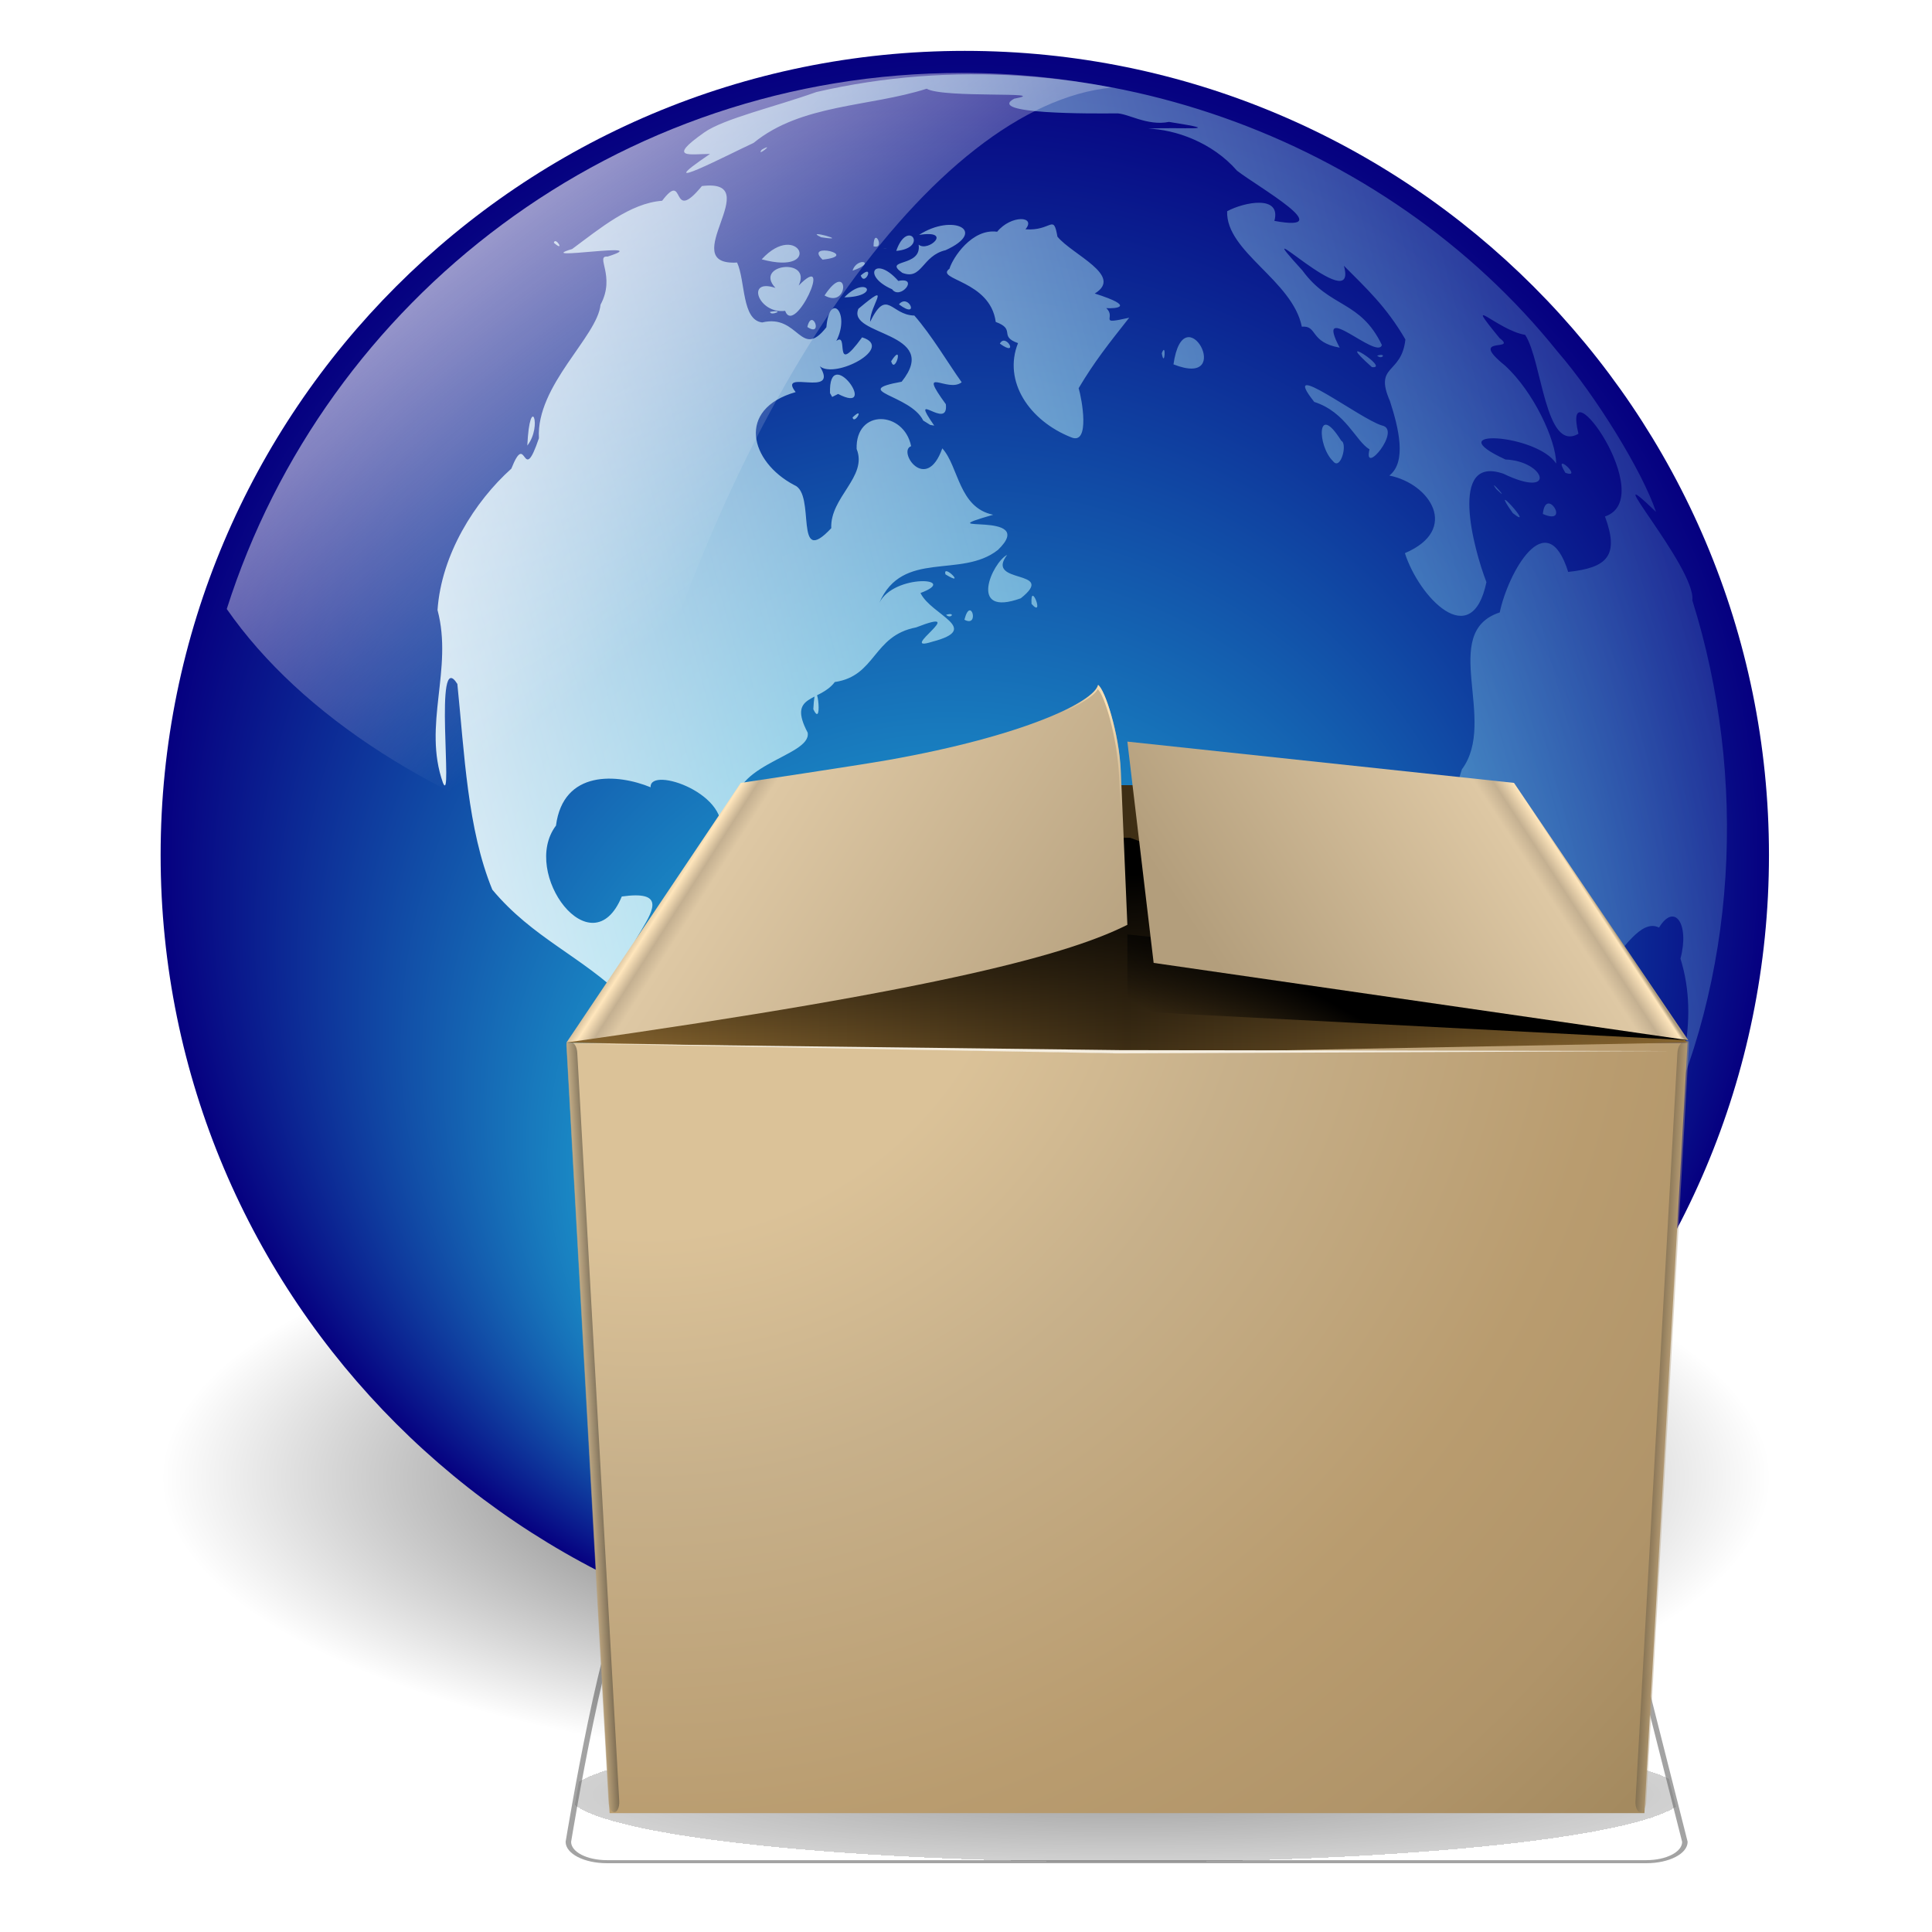 <?xml version="1.0" encoding="UTF-8" standalone="no"?>
<!-- Created with Inkscape (http://www.inkscape.org/) -->

<svg
   xmlns:dc="http://purl.org/dc/elements/1.1/"
   xmlns:cc="http://creativecommons.org/ns#"
   xmlns:rdf="http://www.w3.org/1999/02/22-rdf-syntax-ns#"
   xmlns:svg="http://www.w3.org/2000/svg"
   xmlns="http://www.w3.org/2000/svg"
   xmlns:xlink="http://www.w3.org/1999/xlink"
   xmlns:sodipodi="http://sodipodi.sourceforge.net/DTD/sodipodi-0.dtd"
   xmlns:inkscape="http://www.inkscape.org/namespaces/inkscape"
   width="96"
   height="96"
   id="svg7324"
   sodipodi:version="0.32"
   inkscape:version="0.48.3.1 r9886"
   sodipodi:docname="software-properties.svg"
   inkscape:output_extension="org.inkscape.output.svg.inkscape"
   version="1.1">
  <defs
     id="defs7326">
    <linearGradient
       inkscape:collect="always"
       id="linearGradient13101">
      <stop
         style="stop-color:#000000;stop-opacity:1;"
         offset="0"
         id="stop13103" />
      <stop
         style="stop-color:#000000;stop-opacity:0;"
         offset="1"
         id="stop13105" />
    </linearGradient>
    <linearGradient
       id="linearGradient3142">
      <stop
         style="stop-color:#2bfdff;stop-opacity:1;"
         offset="0"
         id="stop3144" />
      <stop
         style="stop-color:#060080;stop-opacity:1;"
         offset="1"
         id="stop3146" />
    </linearGradient>
    <radialGradient
       gradientUnits="userSpaceOnUse"
       gradientTransform="matrix(0.823,0.231,0.27,-0.963,-96.227,-315.343)"
       fy="-289.913"
       fx="297.45"
       r="17.153"
       cy="-290.592"
       cx="299.448"
       id="XMLID_2_-6">
      <stop
         id="stop228"
         style="stop-color:#ffffff;stop-opacity:1;"
         offset="0" />
      <stop
         id="stop230"
         style="stop-color:#91feff;stop-opacity:0;"
         offset="1" />
    </radialGradient>
    <linearGradient
       inkscape:collect="always"
       id="linearGradient4046">
      <stop
         style="stop-color:#ffffff;stop-opacity:1;"
         offset="0"
         id="stop4048" />
      <stop
         style="stop-color:#ffffff;stop-opacity:0;"
         offset="1"
         id="stop4050" />
    </linearGradient>
    <linearGradient
       id="linearGradient6505">
      <stop
         id="stop6507"
         offset="0"
         style="stop-color:#000000;stop-opacity:1;" />
      <stop
         style="stop-color:#000000;stop-opacity:0.498;"
         offset="1"
         id="stop6513" />
      <stop
         id="stop6509"
         offset="1"
         style="stop-color:#000000;stop-opacity:0;" />
    </linearGradient>
    <filter
       color-interpolation-filters="sRGB"
       id="filter3400"
       height="1.353"
       y="-0.176"
       width="1.148"
       x="-0.074"
       inkscape:collect="always">
      <feGaussianBlur
         id="feGaussianBlur3402"
         stdDeviation="3.157"
         inkscape:collect="always" />
    </filter>
    <radialGradient
       gradientUnits="userSpaceOnUse"
       r="126.413"
       cy="8.33"
       cx="7.5"
       id="XMLID_15_-0">
      <stop
         id="stop4-7"
         style="stop-color:#DBC298"
         offset="0.272" />
      <stop
         id="stop6-6"
         style="stop-color:#C7B08A"
         offset="0.455" />
      <stop
         id="stop8-5"
         style="stop-color:#b99c6f;stop-opacity:1;"
         offset="0.718" />
      <stop
         id="stop10"
         style="stop-color:#b09469;stop-opacity:1;"
         offset="0.882" />
      <stop
         id="stop12"
         style="stop-color:#a48a5f;stop-opacity:1;"
         offset="1" />
    </radialGradient>
    <linearGradient
       y2="13.295"
       x2="104.25"
       y1="13.295"
       x1="0.25"
       gradientUnits="userSpaceOnUse"
       id="XMLID_17_-0">
      <stop
         id="stop28"
         style="stop-color:#8F6B32"
         offset="0" />
      <stop
         id="stop30"
         style="stop-color:#3e2e15;stop-opacity:1;"
         offset="0.5" />
      <stop
         id="stop32"
         style="stop-color:#8F6B32"
         offset="1" />
    </linearGradient>
    <linearGradient
       id="linearGradient3329">
      <stop
         id="stop3331"
         offset="0"
         style="stop-color:#000000;stop-opacity:1;" />
      <stop
         id="stop3333"
         offset="1"
         style="stop-color:#000000;stop-opacity:0;" />
    </linearGradient>
    <linearGradient
       id="linearGradient6524"
       inkscape:collect="always">
      <stop
         id="stop6526"
         offset="0"
         style="stop-color:#000000;stop-opacity:1;" />
      <stop
         id="stop6528"
         offset="1"
         style="stop-color:#000000;stop-opacity:0;" />
    </linearGradient>
    <linearGradient
       id="linearGradient6534"
       gradientUnits="userSpaceOnUse"
       x1="91.572"
       y1="4.599"
       x2="62.901"
       y2="21.152">
      <stop
         offset="0.012"
         style="stop-color:#AD9C80"
         id="stop6536" />
      <stop
         offset="0.021"
         style="stop-color:#FFE6BC"
         id="stop6538" />
      <stop
         offset="0.068"
         style="stop-color:#C4B091"
         id="stop6540" />
      <stop
         offset="0.112"
         style="stop-color:#DEC8A4"
         id="stop6542" />
      <stop
         offset="1"
         style="stop-color:#B39E7C"
         id="stop6544" />
    </linearGradient>
    <linearGradient
       id="linearGradient6548"
       gradientUnits="userSpaceOnUse"
       x1="12.071"
       y1="4.103"
       x2="50.603"
       y2="26.35">
      <stop
         offset="0.012"
         style="stop-color:#AD9C80"
         id="stop6550" />
      <stop
         offset="0.044"
         style="stop-color:#FFE6BC"
         id="stop6552" />
      <stop
         offset="0.072"
         style="stop-color:#C4B091"
         id="stop6554" />
      <stop
         offset="0.103"
         style="stop-color:#DEC8A4"
         id="stop6556" />
      <stop
         offset="1"
         style="stop-color:#B39E7C"
         id="stop6558" />
    </linearGradient>
    <linearGradient
       y2="60.715"
       x2="102.301"
       y1="60.659"
       x1="101.303"
       gradientUnits="userSpaceOnUse"
       id="XMLID_23_">
      <stop
         id="stop144-6"
         style="stop-color:#544C3E"
         offset="0" />
      <stop
         id="stop146-9"
         style="stop-color:#B39E7C"
         offset="1" />
    </linearGradient>
    <linearGradient
       y2="60.66"
       x2="3.198"
       y1="60.716"
       x1="2.2"
       gradientUnits="userSpaceOnUse"
       id="XMLID_25_">
      <stop
         id="stop168-1"
         style="stop-color:#B39E7C"
         offset="0" />
      <stop
         id="stop170-2"
         style="stop-color:#544C3E"
         offset="1" />
    </linearGradient>
    <linearGradient
       inkscape:collect="always"
       id="linearGradient6109">
      <stop
         style="stop-color:#fbe3b9;stop-opacity:1;"
         offset="0"
         id="stop6111" />
      <stop
         style="stop-color:#fbe3b9;stop-opacity:0;"
         offset="1"
         id="stop6113" />
    </linearGradient>
    <radialGradient
       inkscape:collect="always"
       xlink:href="#linearGradient13101"
       id="radialGradient3096"
       gradientUnits="userSpaceOnUse"
       cx="16.537"
       cy="31.564"
       fx="16.537"
       fy="31.564"
       r="16.336" />
    <radialGradient
       inkscape:collect="always"
       xlink:href="#linearGradient3142"
       id="radialGradient3098"
       gradientUnits="userSpaceOnUse"
       cx="138.81"
       cy="147.785"
       fx="135.295"
       fy="217.461"
       r="92.351" />
    <linearGradient
       inkscape:collect="always"
       xlink:href="#XMLID_2_-6"
       id="linearGradient3100"
       gradientUnits="userSpaceOnUse"
       gradientTransform="matrix(0.149,0,0,0.149,175.569,-65.946)"
       x1="-1085.959"
       y1="539.41"
       x2="-474.685"
       y2="375.619" />
    <linearGradient
       inkscape:collect="always"
       xlink:href="#linearGradient4046"
       id="linearGradient3102"
       gradientUnits="userSpaceOnUse"
       gradientTransform="matrix(0.804,0,0,0.801,-4.614,-48.996)"
       x1="22.196"
       y1="-3.091"
       x2="51.626"
       y2="35.567" />
    <radialGradient
       inkscape:collect="always"
       xlink:href="#linearGradient6505"
       id="radialGradient3104"
       gradientUnits="userSpaceOnUse"
       gradientTransform="matrix(1,0,0,0.216,0,82.353)"
       cx="64"
       cy="105"
       fx="64"
       fy="105"
       r="51" />
    <radialGradient
       inkscape:collect="always"
       xlink:href="#XMLID_15_-0"
       id="radialGradient3106"
       gradientUnits="userSpaceOnUse"
       cx="7.5"
       cy="8.33"
       r="126.413" />
    <linearGradient
       inkscape:collect="always"
       xlink:href="#XMLID_17_-0"
       id="linearGradient3108"
       gradientUnits="userSpaceOnUse"
       gradientTransform="matrix(0.452,0,0,0.45,5.618,48.433)"
       x1="0.25"
       y1="13.295"
       x2="104.25"
       y2="13.295" />
    <linearGradient
       inkscape:collect="always"
       xlink:href="#linearGradient3329"
       id="linearGradient3110"
       gradientUnits="userSpaceOnUse"
       gradientTransform="matrix(0.452,0,0,0.45,5.618,48.433)"
       x1="45.358"
       y1="9.065"
       x2="45.358"
       y2="25.815" />
    <linearGradient
       inkscape:collect="always"
       xlink:href="#linearGradient6524"
       id="linearGradient3112"
       gradientUnits="userSpaceOnUse"
       gradientTransform="matrix(0.452,0,0,0.45,5.618,48.433)"
       x1="63.574"
       y1="16.737"
       x2="59.167"
       y2="24.58" />
    <linearGradient
       inkscape:collect="always"
       xlink:href="#linearGradient6534"
       id="linearGradient3114"
       gradientUnits="userSpaceOnUse"
       gradientTransform="matrix(0.452,0,0,0.45,5.618,48.433)"
       x1="90.626"
       y1="3.154"
       x2="62.901"
       y2="21.152" />
    <linearGradient
       inkscape:collect="always"
       xlink:href="#linearGradient6548"
       id="linearGradient3116"
       gradientUnits="userSpaceOnUse"
       gradientTransform="matrix(0.452,0,0,0.45,5.618,48.433)"
       x1="13.052"
       y1="2.42"
       x2="50.603"
       y2="26.35" />
    <linearGradient
       inkscape:collect="always"
       xlink:href="#XMLID_23_"
       id="linearGradient3118"
       gradientUnits="userSpaceOnUse"
       gradientTransform="matrix(0.452,0,0,0.45,5.618,48.433)"
       x1="101.303"
       y1="60.659"
       x2="102.301"
       y2="60.715" />
    <linearGradient
       inkscape:collect="always"
       xlink:href="#XMLID_25_"
       id="linearGradient3120"
       gradientUnits="userSpaceOnUse"
       gradientTransform="matrix(0.452,0,0,0.45,5.618,48.433)"
       x1="2.2"
       y1="60.716"
       x2="3.198"
       y2="60.66" />
    <radialGradient
       inkscape:collect="always"
       xlink:href="#linearGradient6109"
       id="radialGradient3122"
       gradientUnits="userSpaceOnUse"
       gradientTransform="matrix(0.113,-0.009,0.025,0.305,13.718,39.918)"
       cx="124.672"
       cy="21.195"
       fx="124.672"
       fy="21.195"
       r="16" />
  </defs>
  <sodipodi:namedview
     id="base"
     pagecolor="#ffffff"
     bordercolor="#666666"
     borderopacity="1.0"
     inkscape:pageopacity="0.0"
     inkscape:pageshadow="2"
     inkscape:zoom="4.90625"
     inkscape:cx="48"
     inkscape:cy="48"
     inkscape:current-layer="layer1"
     showgrid="true"
     inkscape:grid-bbox="true"
     inkscape:document-units="px"
     inkscape:window-width="1022"
     inkscape:window-height="685"
     inkscape:window-x="77"
     inkscape:window-y="82"
     inkscape:window-maximized="0"
     fit-margin-top="0"
     fit-margin-left="0"
     fit-margin-right="0"
     fit-margin-bottom="0"
     inkscape:object-paths="true"
     inkscape:object-nodes="true" />
  <g
     id="layer1"
     inkscape:label="Layer 1"
     inkscape:groupmode="layer"
     transform="translate(0,48)">
    <g
       id="g3143"
       transform="matrix(0.909,0,0,0.909,4.364,-1.818)">
      <path
         transform="matrix(2.694,0,0,0.979,3.458,-0.915)"
         d="m 32.872,31.564 c 0,9.022 -7.314,16.336 -16.336,16.336 -9.022,0 -16.336,-7.314 -16.336,-16.336 0,-9.022 7.314,-16.336 16.336,-16.336 9.022,0 16.336,7.314 16.336,16.336 z"
         sodipodi:ry="16.335602"
         sodipodi:rx="16.335602"
         sodipodi:cy="31.563871"
         sodipodi:cx="16.536655"
         id="path7005"
         style="opacity:0.75;fill:url(#radialGradient3096);fill-opacity:1;fill-rule:nonzero;stroke:none"
         sodipodi:type="arc" />
      <g
         id="g3131">
        <path
           sodipodi:type="arc"
           style="fill:url(#radialGradient3098);fill-opacity:1;stroke:none"
           id="path2285"
           sodipodi:cx="138.80981"
           sodipodi:cy="147.785"
           sodipodi:rx="92.351021"
           sodipodi:ry="92.351021"
           d="m 231.161,147.785 c 0,51.004 -41.347,92.351 -92.351,92.351 -51.004,0 -92.351,-41.347 -92.351,-92.351 0,-51.004 41.347,-92.351 92.351,-92.351 51.004,0 92.351,41.347 92.351,92.351 z"
           transform="matrix(0.476,0,0,0.476,-18.135,-74.411)" />
        <path
           style="fill:#000000;stroke:none"
           d=""
           id="path2197"
           inkscape:connector-curvature="0" />
        <path
           style="fill:url(#linearGradient3100);fill-opacity:1;stroke:none"
           d="M 42.98,34.87 C 40.307,33.56 41.662,30.231 41.719,27.42 42.472,23.238 36.513,23.646 35.852,19.808 35.094,18.175 32.758,16.744 34.542,15.262 32.441,13.393 38.024,12.428 36.213,9.91 35.823,6.893 34.288,9.459 33.493,8.397 30.912,7.284 31.296,5.438 29.376,3.798 26.961,1.443 24.325,0.479 22.111,-2.173 20.748,-5.495 20.587,-9.626 20.2,-13.418 c -1.315,-2.099 -0.216,6.738 -0.785,5.41 -1.126,-3.168 0.565,-6.203 -0.299,-9.45 0.208,-3.036 2.027,-5.926 4.035,-7.729 0.866,-2.183 0.581,1.07 1.507,-1.663 -0.159,-2.891 3.203,-5.558 3.369,-7.302 0.847,-1.56 -0.316,-2.689 0.383,-2.627 2.773,-0.883 -4.244,0.282 -1.935,-0.414 1.511,-1.117 3.169,-2.508 4.919,-2.638 1.317,-1.734 0.403,1.35 2.174,-0.804 3.611,-0.444 -1.511,4.382 1.924,4.181 0.463,1.011 0.247,3.142 1.372,3.275 2.011,-0.489 2.093,2.07 3.509,0.262 0.167,-1.974 1.334,-0.808 0.543,0.749 0.724,-0.544 -0.234,2.053 1.409,-0.196 1.802,0.551 -1.456,2.291 -2.312,1.582 1.106,1.778 -2.35,0.097 -1.32,1.41 -3.258,0.932 -2.496,3.81 -0.079,5.082 1.218,0.469 -0.063,4.593 2.025,2.357 -0.073,-1.693 2.003,-2.814 1.387,-4.33 -0.066,-2.209 2.585,-2.094 2.979,-0.153 -0.76,0.265 0.817,2.61 1.704,0.12 0.906,0.998 0.885,3.241 2.781,3.629 -3.862,1.114 2.574,-0.31 0.26,1.923 -2.018,1.589 -5.22,-0.042 -6.485,2.894 0.809,-1.617 4.449,-1.358 2.252,-0.54 0.587,1.222 3.399,1.946 0.639,2.665 -2.009,0.64 2.209,-1.989 -0.882,-0.783 -2.377,0.453 -2.177,2.656 -4.442,2.985 -0.836,1.115 -2.598,0.649 -1.482,2.766 0.239,1.349 -4.768,1.756 -3.806,4.586 0.765,1.798 -0.487,4.096 -1.021,1.097 0.828,-2.29 -3.838,-3.897 -3.758,-2.696 -1.821,-0.745 -4.774,-0.966 -5.174,2.095 -1.96,2.591 1.951,7.858 3.597,3.876 4.651,-0.655 -2.288,4.098 1.575,4.222 3.781,-0.133 -0.48,6.742 4.282,5.269 2.088,2.734 2.566,-1.361 5.128,-1.016 0.205,-0.208 0.132,3.954 0.454,0.895 2.338,0.013 4.849,0.496 7.111,1.4 1.524,2.85 6.43,1.323 7.727,4.603 -1.566,1.543 0.082,3.637 1.666,1.506 2.134,0.349 4.072,0.842 6.504,0.943 5.256,0.998 -1.736,4.825 -1.495,7.753 -1.515,3.386 -6.109,2.891 -7.724,6.141 -1.044,1.518 -4.154,1.554 -4.817,1.752 1.451,1.683 -3.779,0.87 -3.824,1.931 -1.337,0.891 0.327,1.085 -1.841,1.433 l -0.432,-0.047 -0.523,-0.113 -1.42e-4,-7.3e-5 z m -1.848,-1.564 c -0.006,-0.502 0.458,0.497 0,0 z M 55.376,15.334 c 0.533,-1.792 2.706,0.917 0,0 z M 85.659,11.804 C 87.018,8.537 88.129,5.024 87.06,1.595 87.567,-0.319 86.729,-1.48 85.888,-0.1 83.943,-1.089 81.897,6.605 78.552,3.283 77.314,1.03 76.206,2.138 75.757,-0.276 75.949,-3.304 74.039,-5.644 75.114,-8.753 c 1.972,-2.653 -1.272,-7.474 2.067,-8.575 0.437,-2.119 2.553,-6.003 3.741,-2.214 2.137,-0.228 2.805,-0.883 2.011,-3.03 2.988,-1.008 -2.43,-8.552 -1.45,-4.522 -1.823,1.052 -1.987,-3.993 -2.911,-5.405 -1.534,-0.262 -3.502,-2.388 -1.399,0.177 1.021,0.771 -1.775,-0.175 0.289,1.494 1.571,1.431 2.799,4.089 2.803,5.362 -1.04,-1.62 -6.568,-1.966 -2.771,-0.222 2.195,0.091 2.82,2.186 -0.105,0.781 -3.022,-1.062 -1.642,4.101 -0.936,5.923 -0.805,3.865 -3.688,0.818 -4.457,-1.585 3.012,-1.281 1.384,-3.798 -0.85,-4.241 0.963,-0.748 0.509,-2.605 0.03,-4.078 -0.878,-2.02 0.64,-1.422 0.847,-3.361 -1.036,-1.79 -2.148,-2.807 -3.362,-4.031 0.847,3.021 -5.667,-3.468 -2.267,0.259 1.509,2.07 3.163,1.618 4.344,4.075 -0.243,0.852 -3.742,-2.582 -2.306,0.145 -1.658,-0.296 -1.196,-1.224 -2.07,-1.147 -0.517,-2.546 -4.155,-4.086 -4.083,-6.31 0.925,-0.502 2.974,-0.911 2.583,0.527 3.581,0.66 -0.909,-1.861 -2.043,-2.744 -1.356,-1.561 -3.392,-2.253 -4.856,-2.298 1.783,-0.098 4.465,0.158 1.138,-0.369 -1.201,0.244 -2.295,-0.498 -2.899,-0.466 -1.31,0.014 -7.135,0.048 -5.563,-0.803 2.197,-0.41 -3.881,-0.01 -4.784,-0.545 -3.131,1.002 -6.852,0.828 -9.461,2.962 -1.308,0.601 -5.9,2.988 -2.383,0.604 -1.056,-0.002 -2.411,0.3 -0.315,-1.175 1.072,-0.756 3.841,-1.391 6.124,-2.208 14.76,-3.417 31.064,2.392 40.523,14.19 2.111,2.438 4.634,6.547 5.381,8.76 -3.464,-3.339 2.193,3.049 1.985,4.832 3.029,9.682 2.479,20.685 -2.05,29.797 z M 43.817,2.731 c -0.273,-0.54 1.391,0.377 0,0 z M 40.582,2.572 C 38.283,1.744 41.03,0.215 42.693,2.305 41.989,2.234 41.136,2.48 40.582,2.572 z M 38.896,2.137 c 0.578,-0.274 0.013,-0.101 0,0 z M 37.145,0.472 C 36.653,-1.472 30.897,-1.863 34.01,-2.001 c 1.036,-0.17 7.256,4.046 3.135,2.473 z M 39.659,-12.036 c 0.123,-2.449 0.586,1.238 0,0 z m 8.259,-4.893 c 0.344,-1.354 0.848,0.458 0,0 z m -1.004,-0.268 c 0.549,-0.169 0.274,0.26 0,0 z m 4.673,-0.595 c -0.084,-1.336 0.749,0.84 0,0 z m -0.587,-0.309 c -2.925,1.064 -1.556,-1.967 -0.746,-2.373 -1.254,1.642 2.781,0.756 0.746,2.373 z m -4.117,-1.306 c -0.182,-0.642 1.207,0.743 0,0 z m 31.012,-3.349 c -1.465,-2.07 1.344,1.062 0,0 z m 1.642,0.046 c 0.152,-1.577 1.561,0.683 0,0 z m -2.555,-1.37 c -0.515,-0.733 0.916,0.891 0,0 z m 3.785,-0.882 c -0.785,-1.294 1.039,0.379 0,0 z m -12.699,-0.634 c -0.868,-0.83 -0.907,-3.297 0.451,-1.113 0.357,0.159 -0.04,1.659 -0.451,1.113 z m 1.994,-0.646 c -0.755,-0.444 -1.284,-2.032 -3.021,-2.593 -1.999,-2.526 2.53,0.948 3.699,1.288 1.112,0.216 -1.054,2.817 -0.678,1.305 z m -46.038,-0.208 c 0.136,-2.941 0.851,-1.087 0,0 z m 29.741,-0.445 c -2.301,-0.906 -3.749,-3.065 -2.918,-5.154 -1.079,-0.381 -0.088,-0.743 -1.217,-1.158 -0.304,-2.29 -3.351,-2.301 -2.529,-2.909 0.175,-0.59 1.223,-2.211 2.606,-2.022 0.774,-0.941 2.158,-0.853 1.547,-0.133 1.44,0.109 1.522,-0.888 1.748,0.401 0.806,0.99 3.641,2.134 2.041,3.11 2.307,0.731 1.141,0.834 0.63,0.798 0.578,0.536 -0.517,0.923 1.253,0.524 -1.152,1.46 -1.905,2.407 -2.764,3.853 0.172,0.56 0.644,3.117 -0.397,2.69 z m -8.102,-0.925 c -0.706,-1.426 -4.051,-1.594 -1.176,-2.119 2.207,-2.754 -3.022,-2.488 -2.363,-3.988 1.926,-1.618 0.617,-0.188 0.639,0.713 0.929,-1.886 1.133,-0.364 2.418,-0.342 0.946,1.077 1.86,2.63 2.587,3.647 -0.767,0.608 -2.465,-0.996 -0.865,1.2 0.171,1.501 -2.089,-0.919 -0.635,1.169 l -0.221,-0.039 -0.384,-0.239 1.1e-5,4e-6 z m -3.861,-0.166 c 0.698,-0.672 0.101,0.432 0,0 z m -1.231,-1.329 c -0.095,-2.808 2.762,1.247 0.442,0.045 l -0.324,0.163 -0.118,-0.208 2e-6,-3e-6 z m 18.775,-1.573 c 0.565,-3.945 3.45,1.365 0,0 z m 10.847,0.15 c -2.267,-2.003 1.067,0.135 0,0 z M 43.914,-31.059 c 0.714,-1.111 0.209,0.77 0,0 z m 14.792,-0.433 c 0.256,-0.703 0.157,0.885 0,0 z m 11.773,0.127 c 0.549,-0.169 0.274,0.26 0,0 z m -20.623,-0.656 c 0.323,-0.619 1.086,0.784 0,0 z M 39.332,-32.932 c 0.262,-1.105 0.894,0.598 0,0 z m -1.215,-0.882 c -1.443,0.196 -2.189,-1.812 -0.53,-1.253 -1.212,-1.298 2.02,-1.688 1.271,-0.129 1.963,-1.998 -0.221,2.807 -0.741,1.382 z m -0.825,0.055 c 0.928,-0.148 0.012,0.258 0,0 z m 7.047,-0.409 c 0.533,-0.639 1.164,0.872 0,0 z m -4.068,-0.485 c 1.337,-2.029 1.382,0.784 0,0 z m 1.085,0.102 c 1.195,-1.248 2.042,-0.04 0,0 z m 2.61,-0.44 c -1.704,-0.75 -0.918,-1.888 0.338,-0.458 1.167,-0.232 0.103,1.067 -0.338,0.458 z m -1.715,-0.756 c 0.792,-0.693 0.226,0.642 0,0 z m 2.267,-0.147 c -1.09,-0.78 1.084,-0.281 0.897,-1.538 0.519,0.435 1.906,-0.83 0.022,-0.532 1.848,-1.197 3.78,-0.219 1.452,0.835 -1.301,0.302 -1.281,1.665 -2.371,1.236 z m -2.714,-0.115 c 0.232,-0.773 1.381,-0.466 0,0 z m -4.968,-0.62 c 2.004,-2.189 3.429,0.927 0,0 z m 3.328,0.017 c -1.062,-0.994 2.139,-0.24 0,5e-6 l 0,-5e-6 z m 4.027,-0.477 c 0.623,-1.809 1.813,-0.165 0,0 z m -0.746,-0.149 c 0.423,0.007 0.158,-0.018 0,0 z m -0.495,-0.106 c 0.009,-1.137 0.664,0.209 0,0 z m -17.476,-0.191 c 0.08,-0.373 0.651,0.567 0,0 z m 14.615,-0.3 c -1.062,-0.496 1.767,0.276 0,0 z m -3.246,-4.791 c 0.801,-0.444 -0.363,0.458 0,0 z"
           id="path2185"
           inkscape:connector-curvature="0" />
        <path
           style="fill:url(#linearGradient3102);fill-opacity:1;stroke:none"
           d="m 47.771,-46.819 c -18.824,0 -34.777,12.325 -40.176,29.304 4.081,5.863 11.549,10.641 20.901,13.413 0.258,-1.155 0.522,-2.311 0.825,-3.478 5.589,-21.504 16.968,-37.502 26.655,-38.438 -2.654,-0.523 -5.397,-0.801 -8.205,-0.801 z"
           id="path4041-0"
           sodipodi:nodetypes="cccscc"
           inkscape:connector-curvature="0" />
      </g>
    </g>
    <g
       style="overflow:visible"
       id="g4053"
       transform="matrix(1.185,0,0,1.185,21.357,-66.801)">
      <path
         inkscape:connector-curvature="0"
         style="opacity:0.6;fill:url(#radialGradient3104);fill-opacity:1;fill-rule:evenodd;stroke:#000000;stroke-width:0.5;stroke-linecap:butt;stroke-linejoin:round;stroke-miterlimit:4;stroke-opacity:1;filter:url(#filter3400)"
         d="m 18.521,73.665 90.958,0 L 115,112.75 c 0,1.8 -1.57,3.25 -3.521,3.25 l -94.958,0 C 14.57,116 13,114.55 13,112.75 c 0,0 3.57,-39.085 5.521,-39.085 z"
         id="rect4744"
         sodipodi:nodetypes="ccccccc"
         transform="matrix(0.459,0,0,0.256,-0.157,64.234)" />
      <g
         id="g3168">
        <polygon
           points="104.25,24.795 100.25,96.58 4.25,96.58 0.25,24.795 104.25,24.795 "
           id="polygon14"
           style="fill:url(#radialGradient3106)"
           transform="matrix(0.452,0,0,0.45,5.618,48.433)" />
        <path
           inkscape:connector-curvature="0"
           sodipodi:nodetypes="cccccc"
           id="polygon34"
           d="M 29.25,60.03 5.731,59.58 20.317,48.79 l 17.866,0 L 52.769,59.58 29.25,60.03 z"
           style="fill:url(#linearGradient3108)" />
        <path
           inkscape:connector-curvature="0"
           sodipodi:nodetypes="cccccc"
           id="polygon6516"
           d="M 29.25,60.03 5.731,59.58 26.932,50.995 l 2.431,0 23.406,8.585 L 29.25,60.03 z"
           style="fill:url(#linearGradient3110);fill-opacity:1" />
        <path
           inkscape:connector-curvature="0"
           id="path2427"
           d="m 29.25,55.048 16.213,1.731 7.306,2.705 L 29.25,58.263 l 0,-3.215 z"
           style="fill:url(#linearGradient3112);fill-opacity:1"
           sodipodi:nodetypes="ccccc" />
        <path
           inkscape:connector-curvature="0"
           sodipodi:nodetypes="ccccc"
           style="fill:url(#linearGradient3114)"
           d="m 29.25,46.963 16.213,1.731 7.306,10.79 -22.417,-3.242 z"
           id="polygon49-0" />
        <path
           inkscape:connector-curvature="0"
           sodipodi:nodetypes="cccscsc"
           id="polygon69"
           d="m 29.25,54.645 c -2.34,1.175 -7.454,2.668 -23.519,4.936 L 13.038,48.694 c 0,0 4.868,-0.726 6.21,-0.964 5.674,-1.008 8.613,-2.441 8.768,-3.142 0.282,0.195 0.89,1.993 0.959,3.593 z"
           style="fill:url(#linearGradient3116)" />
        <path
           style="opacity:0.418;fill:url(#linearGradient3118)"
           id="path148"
           d="m 50.557,91.392 c -0.014,0.247 0.077,0.455 0.2,0.461 0.124,0.006 0.237,-0.19 0.251,-0.437 l 1.791,-31.765 c 0.014,-0.247 -0.109,-0.065 -0.233,-0.071 -0.124,-0.007 -0.237,0.189 -0.251,0.437 z"
           inkscape:connector-curvature="0"
           sodipodi:nodetypes="ccccccc" />
        <path
           style="opacity:0.586;fill:url(#linearGradient3120)"
           id="path172-9"
           d="M 7.943,91.392 C 7.957,91.639 7.866,91.847 7.742,91.853 7.618,91.859 7.506,91.663 7.491,91.416 L 5.726,59.743 c -0.014,-0.247 0.082,-0.156 0.206,-0.163 0.124,-0.007 0.237,0.189 0.251,0.437 z"
           inkscape:connector-curvature="0"
           sodipodi:nodetypes="ccccccc" />
        <path
           style="fill:url(#radialGradient3122);fill-opacity:1;stroke:none"
           d="m 28.026,44.585 c -0.155,0.701 -3.1,2.139 -8.774,3.147 -1.342,0.238 -6.224,0.965 -6.224,0.965 L 5.73,59.583 c 0.026,-0.004 0.043,-0.019 0.069,-0.023 L 12.96,48.903 c 0,0 4.883,-0.703 6.224,-0.942 5.674,-1.008 8.693,-2.754 8.816,-3.195 0.282,0.195 0.831,2.031 0.9,3.632 l 0.276,6.293 c 0.022,-0.011 0.047,-0.035 0.069,-0.046 l -0.276,-6.454 c -0.068,-1.6 -0.66,-3.411 -0.942,-3.606 z"
           id="path6087"
           inkscape:connector-curvature="0"
           sodipodi:nodetypes="csccccscccccc" />
        <path
           sodipodi:nodetypes="ccccc"
           inkscape:connector-curvature="0"
           id="path6123"
           d="M 5.766,59.62 28.81,60.037 51.959,59.938 28.913,59.899 z"
           style="fill:#f4eddf;fill-opacity:1;stroke:none" />
      </g>
    </g>
  </g>
</svg>
